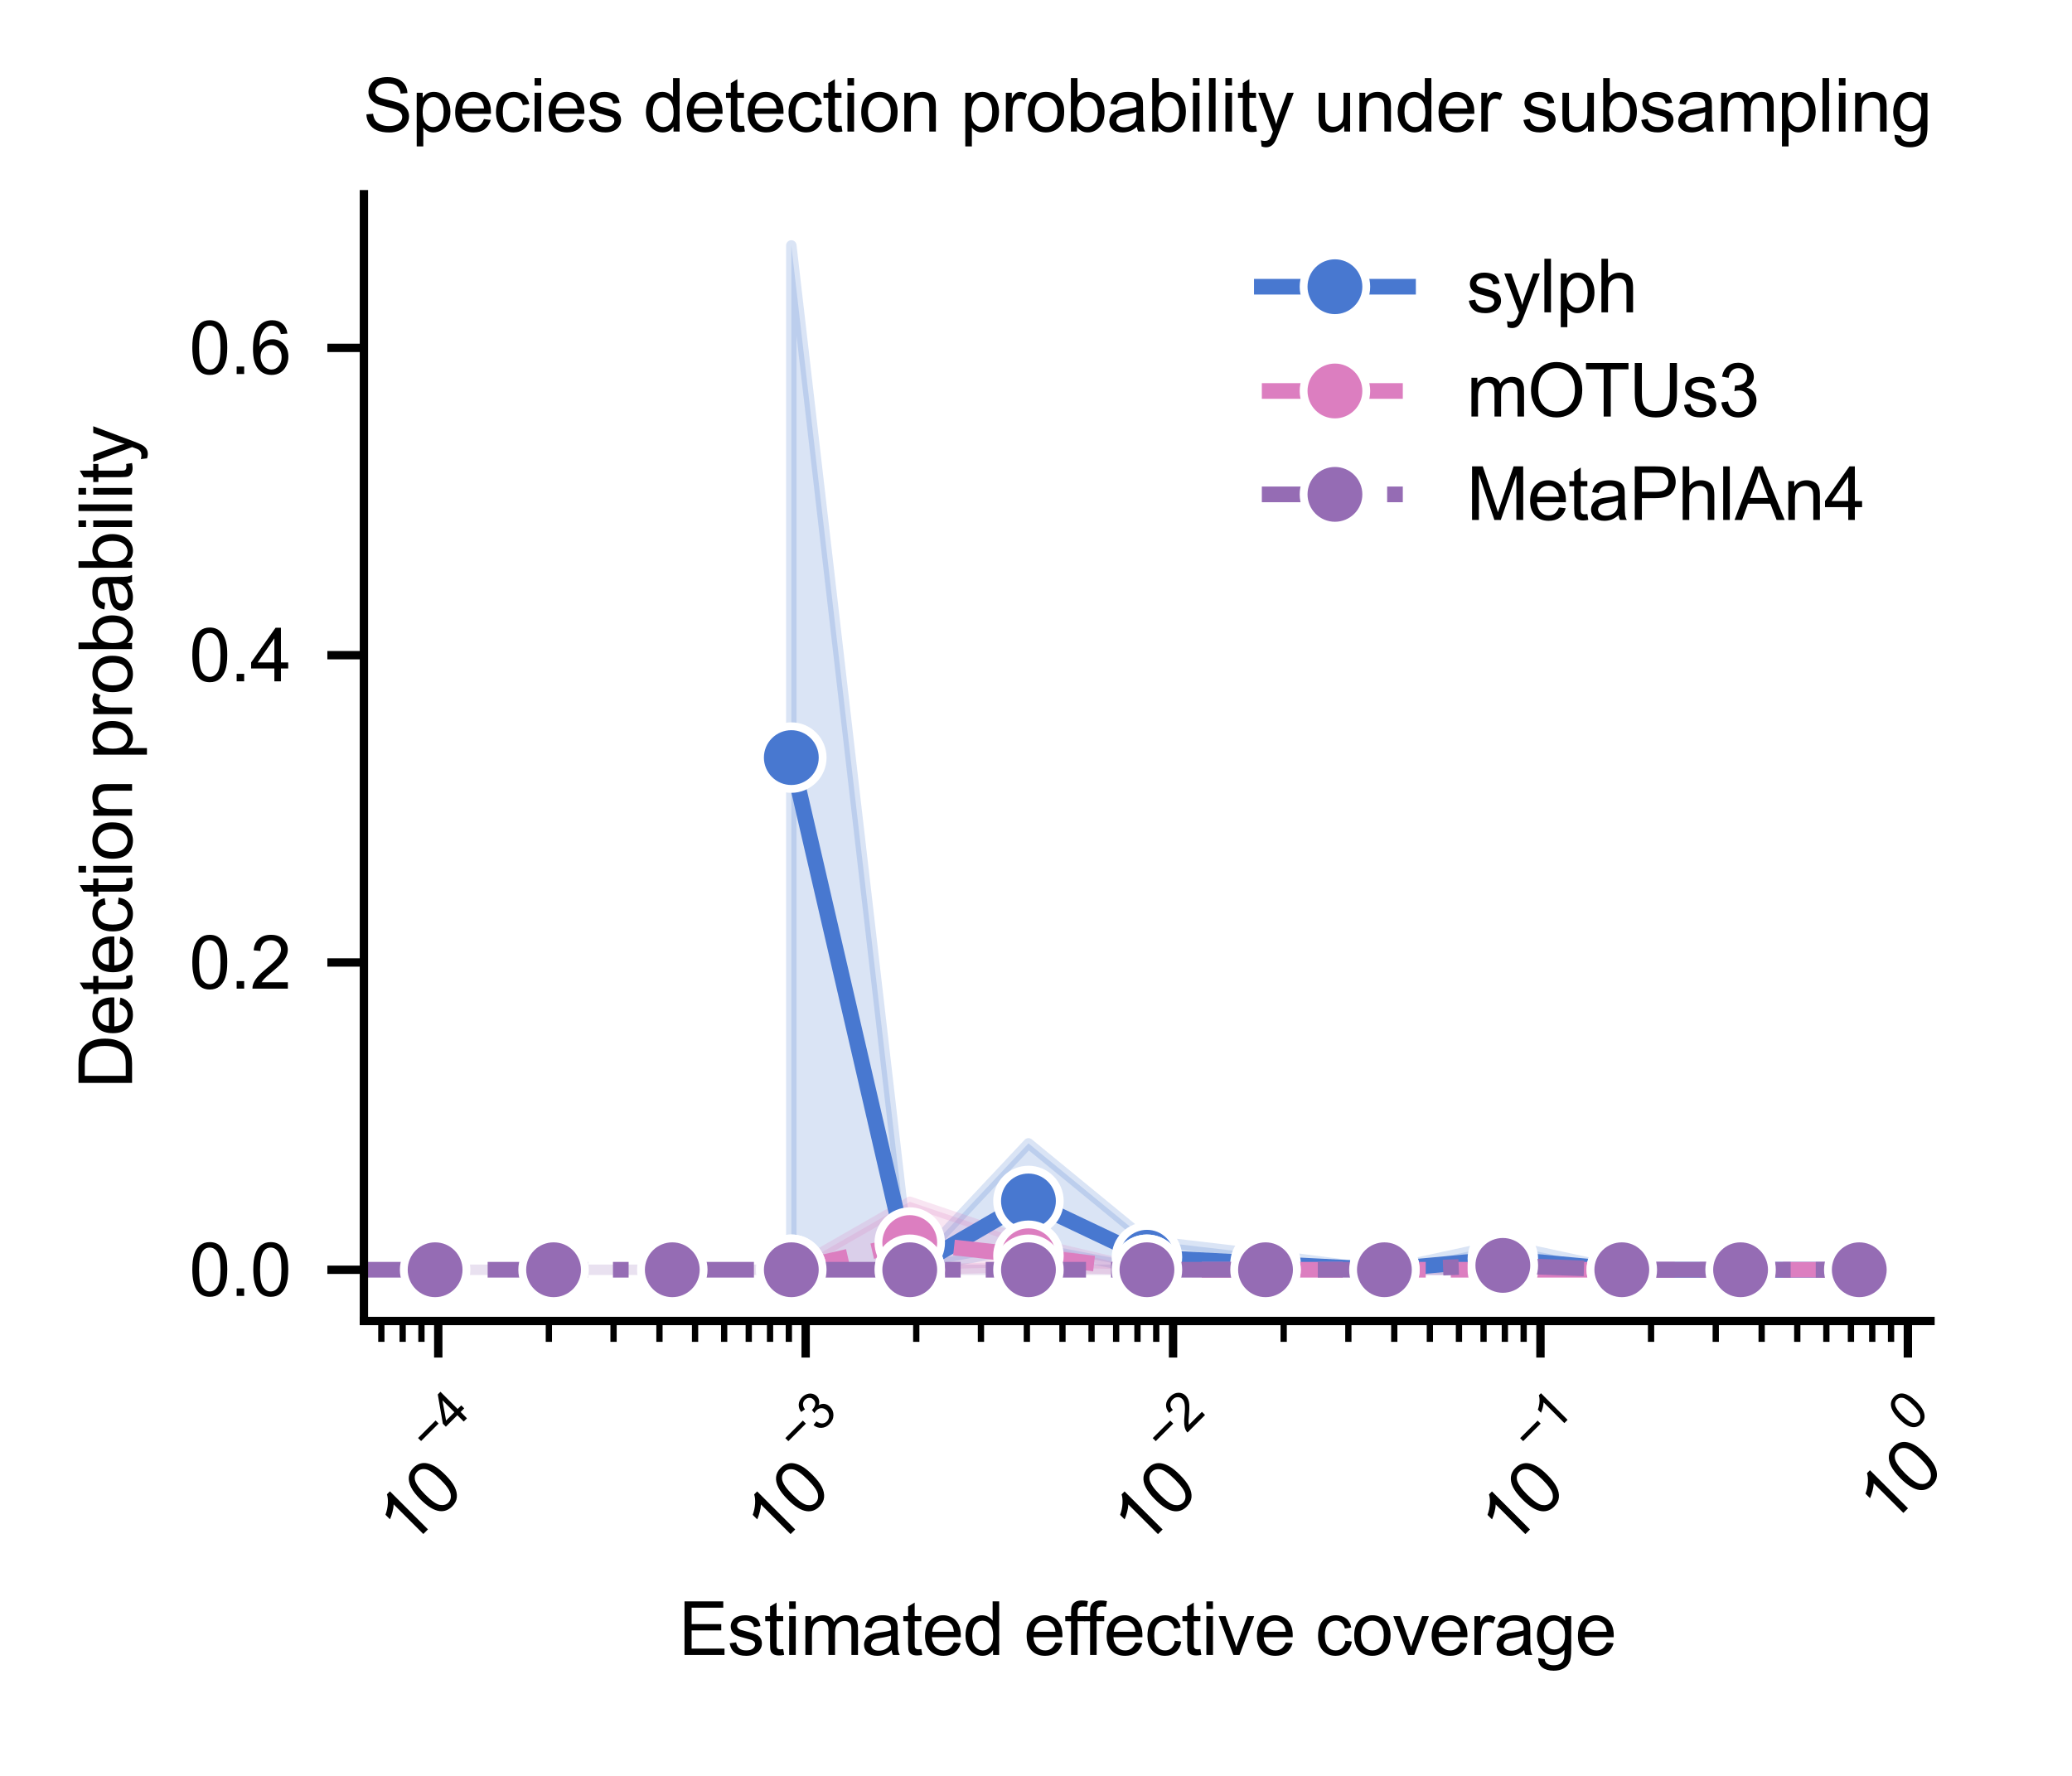 <?xml version="1.0" encoding="utf-8" standalone="no"?>
<!DOCTYPE svg PUBLIC "-//W3C//DTD SVG 1.1//EN"
  "http://www.w3.org/Graphics/SVG/1.1/DTD/svg11.dtd">
<svg xmlns:xlink="http://www.w3.org/1999/xlink" width="198.425pt" height="170.079pt" viewBox="0 0 198.425 170.079" xmlns="http://www.w3.org/2000/svg" version="1.1">
 <defs>
  <style type="text/css">*{stroke-linejoin: round; stroke-linecap: butt}</style>
 </defs>
 <g id="figure_1">
  <g id="patch_1">
   <path d="M 0 170.079 
L 198.425 170.079 
L 198.425 0 
L 0 0 
z
" style="fill: #ffffff"/>
  </g>
  <g id="axes_1">
   <g id="patch_2">
    <path d="M 34.85 126.511 
L 184.873 126.511 
L 184.873 18.6 
L 34.85 18.6 
z
" style="fill: #ffffff"/>
   </g>
   <g id="PolyCollection_1">
    <defs>
     <path id="mf6843d553c" d="M 75.78 -146.574 
L 75.78 -48.473 
L 87.122 -48.473 
L 98.489 -50.669 
L 109.837 -48.473 
L 121.192 -48.473 
L 132.576 -48.473 
L 143.92 -48.473 
L 155.312 -48.473 
L 166.686 -48.473 
L 178.053 -48.473 
L 178.053 -48.473 
L 178.053 -48.473 
L 166.686 -48.473 
L 155.312 -48.473 
L 143.92 -50.931 
L 132.576 -48.473 
L 121.192 -49.935 
L 109.837 -51.272 
L 98.489 -60.58 
L 87.122 -48.473 
L 75.78 -146.574 
z
" style="stroke: #4878d0; stroke-opacity: 0.2"/>
    </defs>
    <g clip-path="url(#pc15a4f00ab)">
     <use xlink:href="#mf6843d553c" x="0" y="170.079" style="fill: #4878d0; fill-opacity: 0.2; stroke: #4878d0; stroke-opacity: 0.2"/>
    </g>
   </g>
   <g id="PolyCollection_2">
    <defs>
     <path id="m73d263398e" d="M 75.78 -48.473 
L 75.78 -48.473 
L 87.122 -48.473 
L 98.489 -48.741 
L 109.837 -48.473 
L 121.192 -48.473 
L 132.576 -48.473 
L 143.92 -48.473 
L 155.312 -48.473 
L 166.686 -48.473 
L 178.053 -48.473 
L 178.053 -48.473 
L 178.053 -48.473 
L 166.686 -48.473 
L 155.312 -48.473 
L 143.92 -48.473 
L 132.576 -48.473 
L 121.192 -48.473 
L 109.837 -48.473 
L 98.489 -51.153 
L 87.122 -54.984 
L 75.78 -48.473 
z
" style="stroke: #dc7ec0; stroke-opacity: 0.2"/>
    </defs>
    <g clip-path="url(#pc15a4f00ab)">
     <use xlink:href="#m73d263398e" x="0" y="170.079" style="fill: #dc7ec0; fill-opacity: 0.2; stroke: #dc7ec0; stroke-opacity: 0.2"/>
    </g>
   </g>
   <g id="PolyCollection_3">
    <path d="M -35001.286 121.606 
L -35001.286 121.606 
L 41.669 121.606 
L 53.013 121.606 
L 64.382 121.606 
L 75.78 121.606 
L 87.122 121.606 
L 98.489 121.606 
L 109.837 121.606 
L 121.192 121.606 
L 132.576 121.606 
L 143.92 121.606 
L 155.312 121.606 
L 166.686 121.606 
L 178.053 121.606 
L 178.053 121.606 
L 178.053 121.606 
L 166.686 121.606 
L 155.312 121.606 
L 143.92 120.352 
L 132.576 121.606 
L 121.192 121.606 
L 109.837 121.606 
L 98.489 121.606 
L 87.122 121.606 
L 75.78 121.606 
L 64.382 121.606 
L 53.013 121.606 
L 41.669 121.606 
L -35001.286 121.606 
z
" clip-path="url(#pc15a4f00ab)" style="fill: #956cb4; fill-opacity: 0.2; stroke: #956cb4; stroke-opacity: 0.2"/>
   </g>
   <g id="matplotlib.axis_1">
    <g id="xtick_1">
     <g id="line2d_1">
      <defs>
       <path id="mb048f44996" d="M 0 0 
L 0 3.5 
" style="stroke: #000000; stroke-width: 0.8"/>
      </defs>
      <g>
       <use xlink:href="#mb048f44996" x="41.97" y="126.511" style="stroke: #000000; stroke-width: 0.8"/>
      </g>
     </g>
     <g id="text_1">
      <!-- $\mathdefault{10^{-4}}$ -->
      <g transform="translate(39.105 148.367) rotate(-45) scale(0.07 -0.07)">
       <defs>
        <path id="ArialMT-31" d="M 2384 0 
L 1822 0 
L 1822 3584 
Q 1619 3391 1289 3197 
Q 959 3003 697 2906 
L 697 3450 
Q 1169 3672 1522 3987 
Q 1875 4303 2022 4600 
L 2384 4600 
L 2384 0 
z
" transform="scale(0.016)"/>
        <path id="ArialMT-30" d="M 266 2259 
Q 266 3072 433 3567 
Q 600 4063 929 4331 
Q 1259 4600 1759 4600 
Q 2128 4600 2406 4451 
Q 2684 4303 2865 4023 
Q 3047 3744 3150 3342 
Q 3253 2941 3253 2259 
Q 3253 1453 3087 958 
Q 2922 463 2592 192 
Q 2263 -78 1759 -78 
Q 1097 -78 719 397 
Q 266 969 266 2259 
z
M 844 2259 
Q 844 1131 1108 757 
Q 1372 384 1759 384 
Q 2147 384 2411 759 
Q 2675 1134 2675 2259 
Q 2675 3391 2411 3762 
Q 2147 4134 1753 4134 
Q 1366 4134 1134 3806 
Q 844 3388 844 2259 
z
" transform="scale(0.016)"/>
        <path id="ArialMT-2212" d="M 3381 1997 
L 356 1997 
L 356 2522 
L 3381 2522 
L 3381 1997 
z
" transform="scale(0.016)"/>
        <path id="ArialMT-34" d="M 2069 0 
L 2069 1097 
L 81 1097 
L 81 1613 
L 2172 4581 
L 2631 4581 
L 2631 1613 
L 3250 1613 
L 3250 1097 
L 2631 1097 
L 2631 0 
L 2069 0 
z
M 2069 1613 
L 2069 3678 
L 634 1613 
L 2069 1613 
z
" transform="scale(0.016)"/>
       </defs>
       <use xlink:href="#ArialMT-31" transform="translate(0 0.202)"/>
       <use xlink:href="#ArialMT-30" transform="translate(55.615 0.202)"/>
       <use xlink:href="#ArialMT-2212" transform="translate(112.973 69.895) scale(0.7)"/>
       <use xlink:href="#ArialMT-34" transform="translate(153.852 69.895) scale(0.7)"/>
      </g>
     </g>
    </g>
    <g id="xtick_2">
     <g id="line2d_2">
      <g>
       <use xlink:href="#mb048f44996" x="77.154" y="126.511" style="stroke: #000000; stroke-width: 0.8"/>
      </g>
     </g>
     <g id="text_2">
      <!-- $\mathdefault{10^{-3}}$ -->
      <g transform="translate(74.314 148.416) rotate(-45) scale(0.07 -0.07)">
       <defs>
        <path id="ArialMT-33" d="M 269 1209 
L 831 1284 
Q 928 806 1161 595 
Q 1394 384 1728 384 
Q 2125 384 2398 659 
Q 2672 934 2672 1341 
Q 2672 1728 2419 1979 
Q 2166 2231 1775 2231 
Q 1616 2231 1378 2169 
L 1441 2663 
Q 1497 2656 1531 2656 
Q 1891 2656 2178 2843 
Q 2466 3031 2466 3422 
Q 2466 3731 2256 3934 
Q 2047 4138 1716 4138 
Q 1388 4138 1169 3931 
Q 950 3725 888 3313 
L 325 3413 
Q 428 3978 793 4289 
Q 1159 4600 1703 4600 
Q 2078 4600 2393 4439 
Q 2709 4278 2876 4000 
Q 3044 3722 3044 3409 
Q 3044 3113 2884 2869 
Q 2725 2625 2413 2481 
Q 2819 2388 3044 2092 
Q 3269 1797 3269 1353 
Q 3269 753 2831 336 
Q 2394 -81 1725 -81 
Q 1122 -81 723 278 
Q 325 638 269 1209 
z
" transform="scale(0.016)"/>
       </defs>
       <use xlink:href="#ArialMT-31" transform="translate(0 0.994)"/>
       <use xlink:href="#ArialMT-30" transform="translate(55.615 0.994)"/>
       <use xlink:href="#ArialMT-2212" transform="translate(112.973 70.688) scale(0.7)"/>
       <use xlink:href="#ArialMT-33" transform="translate(153.852 70.688) scale(0.7)"/>
      </g>
     </g>
    </g>
    <g id="xtick_3">
     <g id="line2d_3">
      <g>
       <use xlink:href="#mb048f44996" x="112.338" y="126.511" style="stroke: #000000; stroke-width: 0.8"/>
      </g>
     </g>
     <g id="text_3">
      <!-- $\mathdefault{10^{-2}}$ -->
      <g transform="translate(109.498 148.416) rotate(-45) scale(0.07 -0.07)">
       <defs>
        <path id="ArialMT-32" d="M 3222 541 
L 3222 0 
L 194 0 
Q 188 203 259 391 
Q 375 700 629 1000 
Q 884 1300 1366 1694 
Q 2113 2306 2375 2664 
Q 2638 3022 2638 3341 
Q 2638 3675 2398 3904 
Q 2159 4134 1775 4134 
Q 1369 4134 1125 3890 
Q 881 3647 878 3216 
L 300 3275 
Q 359 3922 746 4261 
Q 1134 4600 1788 4600 
Q 2447 4600 2831 4234 
Q 3216 3869 3216 3328 
Q 3216 3053 3103 2787 
Q 2991 2522 2730 2228 
Q 2469 1934 1863 1422 
Q 1356 997 1212 845 
Q 1069 694 975 541 
L 3222 541 
z
" transform="scale(0.016)"/>
       </defs>
       <use xlink:href="#ArialMT-31" transform="translate(0 0.994)"/>
       <use xlink:href="#ArialMT-30" transform="translate(55.615 0.994)"/>
       <use xlink:href="#ArialMT-2212" transform="translate(112.973 70.688) scale(0.7)"/>
       <use xlink:href="#ArialMT-32" transform="translate(153.852 70.688) scale(0.7)"/>
      </g>
     </g>
    </g>
    <g id="xtick_4">
     <g id="line2d_4">
      <g>
       <use xlink:href="#mb048f44996" x="147.522" y="126.511" style="stroke: #000000; stroke-width: 0.8"/>
      </g>
     </g>
     <g id="text_4">
      <!-- $\mathdefault{10^{-1}}$ -->
      <g transform="translate(144.682 148.416) rotate(-45) scale(0.07 -0.07)">
       <use xlink:href="#ArialMT-31" transform="translate(0 0.994)"/>
       <use xlink:href="#ArialMT-30" transform="translate(55.615 0.994)"/>
       <use xlink:href="#ArialMT-2212" transform="translate(112.973 70.688) scale(0.7)"/>
       <use xlink:href="#ArialMT-31" transform="translate(153.852 70.688) scale(0.7)"/>
      </g>
     </g>
    </g>
    <g id="xtick_5">
     <g id="line2d_5">
      <g>
       <use xlink:href="#mb048f44996" x="182.706" y="126.511" style="stroke: #000000; stroke-width: 0.8"/>
      </g>
     </g>
     <g id="text_5">
      <!-- $\mathdefault{10^{0}}$ -->
      <g transform="translate(180.881 146.387) rotate(-45) scale(0.07 -0.07)">
       <use xlink:href="#ArialMT-31" transform="translate(0 0.994)"/>
       <use xlink:href="#ArialMT-30" transform="translate(55.615 0.994)"/>
       <use xlink:href="#ArialMT-30" transform="translate(112.973 70.688) scale(0.7)"/>
      </g>
     </g>
    </g>
    <g id="xtick_6">
     <g id="line2d_6">
      <defs>
       <path id="m9887ab4f0d" d="M 0 0 
L 0 2 
" style="stroke: #000000; stroke-width: 0.6"/>
      </defs>
      <g>
       <use xlink:href="#m9887ab4f0d" x="36.52" y="126.511" style="stroke: #000000; stroke-width: 0.6"/>
      </g>
     </g>
    </g>
    <g id="xtick_7">
     <g id="line2d_7">
      <g>
       <use xlink:href="#m9887ab4f0d" x="38.56" y="126.511" style="stroke: #000000; stroke-width: 0.6"/>
      </g>
     </g>
    </g>
    <g id="xtick_8">
     <g id="line2d_8">
      <g>
       <use xlink:href="#m9887ab4f0d" x="40.36" y="126.511" style="stroke: #000000; stroke-width: 0.6"/>
      </g>
     </g>
    </g>
    <g id="xtick_9">
     <g id="line2d_9">
      <g>
       <use xlink:href="#m9887ab4f0d" x="52.562" y="126.511" style="stroke: #000000; stroke-width: 0.6"/>
      </g>
     </g>
    </g>
    <g id="xtick_10">
     <g id="line2d_10">
      <g>
       <use xlink:href="#m9887ab4f0d" x="58.757" y="126.511" style="stroke: #000000; stroke-width: 0.6"/>
      </g>
     </g>
    </g>
    <g id="xtick_11">
     <g id="line2d_11">
      <g>
       <use xlink:href="#m9887ab4f0d" x="63.153" y="126.511" style="stroke: #000000; stroke-width: 0.6"/>
      </g>
     </g>
    </g>
    <g id="xtick_12">
     <g id="line2d_12">
      <g>
       <use xlink:href="#m9887ab4f0d" x="66.563" y="126.511" style="stroke: #000000; stroke-width: 0.6"/>
      </g>
     </g>
    </g>
    <g id="xtick_13">
     <g id="line2d_13">
      <g>
       <use xlink:href="#m9887ab4f0d" x="69.349" y="126.511" style="stroke: #000000; stroke-width: 0.6"/>
      </g>
     </g>
    </g>
    <g id="xtick_14">
     <g id="line2d_14">
      <g>
       <use xlink:href="#m9887ab4f0d" x="71.704" y="126.511" style="stroke: #000000; stroke-width: 0.6"/>
      </g>
     </g>
    </g>
    <g id="xtick_15">
     <g id="line2d_15">
      <g>
       <use xlink:href="#m9887ab4f0d" x="73.744" y="126.511" style="stroke: #000000; stroke-width: 0.6"/>
      </g>
     </g>
    </g>
    <g id="xtick_16">
     <g id="line2d_16">
      <g>
       <use xlink:href="#m9887ab4f0d" x="75.544" y="126.511" style="stroke: #000000; stroke-width: 0.6"/>
      </g>
     </g>
    </g>
    <g id="xtick_17">
     <g id="line2d_17">
      <g>
       <use xlink:href="#m9887ab4f0d" x="87.746" y="126.511" style="stroke: #000000; stroke-width: 0.6"/>
      </g>
     </g>
    </g>
    <g id="xtick_18">
     <g id="line2d_18">
      <g>
       <use xlink:href="#m9887ab4f0d" x="93.941" y="126.511" style="stroke: #000000; stroke-width: 0.6"/>
      </g>
     </g>
    </g>
    <g id="xtick_19">
     <g id="line2d_19">
      <g>
       <use xlink:href="#m9887ab4f0d" x="98.337" y="126.511" style="stroke: #000000; stroke-width: 0.6"/>
      </g>
     </g>
    </g>
    <g id="xtick_20">
     <g id="line2d_20">
      <g>
       <use xlink:href="#m9887ab4f0d" x="101.747" y="126.511" style="stroke: #000000; stroke-width: 0.6"/>
      </g>
     </g>
    </g>
    <g id="xtick_21">
     <g id="line2d_21">
      <g>
       <use xlink:href="#m9887ab4f0d" x="104.533" y="126.511" style="stroke: #000000; stroke-width: 0.6"/>
      </g>
     </g>
    </g>
    <g id="xtick_22">
     <g id="line2d_22">
      <g>
       <use xlink:href="#m9887ab4f0d" x="106.888" y="126.511" style="stroke: #000000; stroke-width: 0.6"/>
      </g>
     </g>
    </g>
    <g id="xtick_23">
     <g id="line2d_23">
      <g>
       <use xlink:href="#m9887ab4f0d" x="108.928" y="126.511" style="stroke: #000000; stroke-width: 0.6"/>
      </g>
     </g>
    </g>
    <g id="xtick_24">
     <g id="line2d_24">
      <g>
       <use xlink:href="#m9887ab4f0d" x="110.728" y="126.511" style="stroke: #000000; stroke-width: 0.6"/>
      </g>
     </g>
    </g>
    <g id="xtick_25">
     <g id="line2d_25">
      <g>
       <use xlink:href="#m9887ab4f0d" x="122.93" y="126.511" style="stroke: #000000; stroke-width: 0.6"/>
      </g>
     </g>
    </g>
    <g id="xtick_26">
     <g id="line2d_26">
      <g>
       <use xlink:href="#m9887ab4f0d" x="129.125" y="126.511" style="stroke: #000000; stroke-width: 0.6"/>
      </g>
     </g>
    </g>
    <g id="xtick_27">
     <g id="line2d_27">
      <g>
       <use xlink:href="#m9887ab4f0d" x="133.521" y="126.511" style="stroke: #000000; stroke-width: 0.6"/>
      </g>
     </g>
    </g>
    <g id="xtick_28">
     <g id="line2d_28">
      <g>
       <use xlink:href="#m9887ab4f0d" x="136.931" y="126.511" style="stroke: #000000; stroke-width: 0.6"/>
      </g>
     </g>
    </g>
    <g id="xtick_29">
     <g id="line2d_29">
      <g>
       <use xlink:href="#m9887ab4f0d" x="139.717" y="126.511" style="stroke: #000000; stroke-width: 0.6"/>
      </g>
     </g>
    </g>
    <g id="xtick_30">
     <g id="line2d_30">
      <g>
       <use xlink:href="#m9887ab4f0d" x="142.072" y="126.511" style="stroke: #000000; stroke-width: 0.6"/>
      </g>
     </g>
    </g>
    <g id="xtick_31">
     <g id="line2d_31">
      <g>
       <use xlink:href="#m9887ab4f0d" x="144.112" y="126.511" style="stroke: #000000; stroke-width: 0.6"/>
      </g>
     </g>
    </g>
    <g id="xtick_32">
     <g id="line2d_32">
      <g>
       <use xlink:href="#m9887ab4f0d" x="145.912" y="126.511" style="stroke: #000000; stroke-width: 0.6"/>
      </g>
     </g>
    </g>
    <g id="xtick_33">
     <g id="line2d_33">
      <g>
       <use xlink:href="#m9887ab4f0d" x="158.114" y="126.511" style="stroke: #000000; stroke-width: 0.6"/>
      </g>
     </g>
    </g>
    <g id="xtick_34">
     <g id="line2d_34">
      <g>
       <use xlink:href="#m9887ab4f0d" x="164.309" y="126.511" style="stroke: #000000; stroke-width: 0.6"/>
      </g>
     </g>
    </g>
    <g id="xtick_35">
     <g id="line2d_35">
      <g>
       <use xlink:href="#m9887ab4f0d" x="168.705" y="126.511" style="stroke: #000000; stroke-width: 0.6"/>
      </g>
     </g>
    </g>
    <g id="xtick_36">
     <g id="line2d_36">
      <g>
       <use xlink:href="#m9887ab4f0d" x="172.115" y="126.511" style="stroke: #000000; stroke-width: 0.6"/>
      </g>
     </g>
    </g>
    <g id="xtick_37">
     <g id="line2d_37">
      <g>
       <use xlink:href="#m9887ab4f0d" x="174.901" y="126.511" style="stroke: #000000; stroke-width: 0.6"/>
      </g>
     </g>
    </g>
    <g id="xtick_38">
     <g id="line2d_38">
      <g>
       <use xlink:href="#m9887ab4f0d" x="177.256" y="126.511" style="stroke: #000000; stroke-width: 0.6"/>
      </g>
     </g>
    </g>
    <g id="xtick_39">
     <g id="line2d_39">
      <g>
       <use xlink:href="#m9887ab4f0d" x="179.296" y="126.511" style="stroke: #000000; stroke-width: 0.6"/>
      </g>
     </g>
    </g>
    <g id="xtick_40">
     <g id="line2d_40">
      <g>
       <use xlink:href="#m9887ab4f0d" x="181.096" y="126.511" style="stroke: #000000; stroke-width: 0.6"/>
      </g>
     </g>
    </g>
    <g id="text_6">
     <!-- Estimated effective coverage -->
     <g transform="translate(64.986 158.496) scale(0.07 -0.07)">
      <defs>
       <path id="ArialMT-45" d="M 506 0 
L 506 4581 
L 3819 4581 
L 3819 4041 
L 1113 4041 
L 1113 2638 
L 3647 2638 
L 3647 2100 
L 1113 2100 
L 1113 541 
L 3925 541 
L 3925 0 
L 506 0 
z
" transform="scale(0.016)"/>
       <path id="ArialMT-73" d="M 197 991 
L 753 1078 
Q 800 744 1014 566 
Q 1228 388 1613 388 
Q 2000 388 2187 545 
Q 2375 703 2375 916 
Q 2375 1106 2209 1216 
Q 2094 1291 1634 1406 
Q 1016 1563 777 1677 
Q 538 1791 414 1992 
Q 291 2194 291 2438 
Q 291 2659 392 2848 
Q 494 3038 669 3163 
Q 800 3259 1026 3326 
Q 1253 3394 1513 3394 
Q 1903 3394 2198 3281 
Q 2494 3169 2634 2976 
Q 2775 2784 2828 2463 
L 2278 2388 
Q 2241 2644 2061 2787 
Q 1881 2931 1553 2931 
Q 1166 2931 1000 2803 
Q 834 2675 834 2503 
Q 834 2394 903 2306 
Q 972 2216 1119 2156 
Q 1203 2125 1616 2013 
Q 2213 1853 2448 1751 
Q 2684 1650 2818 1456 
Q 2953 1263 2953 975 
Q 2953 694 2789 445 
Q 2625 197 2315 61 
Q 2006 -75 1616 -75 
Q 969 -75 630 194 
Q 291 463 197 991 
z
" transform="scale(0.016)"/>
       <path id="ArialMT-74" d="M 1650 503 
L 1731 6 
Q 1494 -44 1306 -44 
Q 1000 -44 831 53 
Q 663 150 594 308 
Q 525 466 525 972 
L 525 2881 
L 113 2881 
L 113 3319 
L 525 3319 
L 525 4141 
L 1084 4478 
L 1084 3319 
L 1650 3319 
L 1650 2881 
L 1084 2881 
L 1084 941 
Q 1084 700 1114 631 
Q 1144 563 1211 522 
Q 1278 481 1403 481 
Q 1497 481 1650 503 
z
" transform="scale(0.016)"/>
       <path id="ArialMT-69" d="M 425 3934 
L 425 4581 
L 988 4581 
L 988 3934 
L 425 3934 
z
M 425 0 
L 425 3319 
L 988 3319 
L 988 0 
L 425 0 
z
" transform="scale(0.016)"/>
       <path id="ArialMT-6d" d="M 422 0 
L 422 3319 
L 925 3319 
L 925 2853 
Q 1081 3097 1340 3245 
Q 1600 3394 1931 3394 
Q 2300 3394 2536 3241 
Q 2772 3088 2869 2813 
Q 3263 3394 3894 3394 
Q 4388 3394 4653 3120 
Q 4919 2847 4919 2278 
L 4919 0 
L 4359 0 
L 4359 2091 
Q 4359 2428 4304 2576 
Q 4250 2725 4106 2815 
Q 3963 2906 3769 2906 
Q 3419 2906 3187 2673 
Q 2956 2441 2956 1928 
L 2956 0 
L 2394 0 
L 2394 2156 
Q 2394 2531 2256 2718 
Q 2119 2906 1806 2906 
Q 1569 2906 1367 2781 
Q 1166 2656 1075 2415 
Q 984 2175 984 1722 
L 984 0 
L 422 0 
z
" transform="scale(0.016)"/>
       <path id="ArialMT-61" d="M 2588 409 
Q 2275 144 1986 34 
Q 1697 -75 1366 -75 
Q 819 -75 525 192 
Q 231 459 231 875 
Q 231 1119 342 1320 
Q 453 1522 633 1644 
Q 813 1766 1038 1828 
Q 1203 1872 1538 1913 
Q 2219 1994 2541 2106 
Q 2544 2222 2544 2253 
Q 2544 2597 2384 2738 
Q 2169 2928 1744 2928 
Q 1347 2928 1158 2789 
Q 969 2650 878 2297 
L 328 2372 
Q 403 2725 575 2942 
Q 747 3159 1072 3276 
Q 1397 3394 1825 3394 
Q 2250 3394 2515 3294 
Q 2781 3194 2906 3042 
Q 3031 2891 3081 2659 
Q 3109 2516 3109 2141 
L 3109 1391 
Q 3109 606 3145 398 
Q 3181 191 3288 0 
L 2700 0 
Q 2613 175 2588 409 
z
M 2541 1666 
Q 2234 1541 1622 1453 
Q 1275 1403 1131 1340 
Q 988 1278 909 1158 
Q 831 1038 831 891 
Q 831 666 1001 516 
Q 1172 366 1500 366 
Q 1825 366 2078 508 
Q 2331 650 2450 897 
Q 2541 1088 2541 1459 
L 2541 1666 
z
" transform="scale(0.016)"/>
       <path id="ArialMT-65" d="M 2694 1069 
L 3275 997 
Q 3138 488 2766 206 
Q 2394 -75 1816 -75 
Q 1088 -75 661 373 
Q 234 822 234 1631 
Q 234 2469 665 2931 
Q 1097 3394 1784 3394 
Q 2450 3394 2872 2941 
Q 3294 2488 3294 1666 
Q 3294 1616 3291 1516 
L 816 1516 
Q 847 969 1125 678 
Q 1403 388 1819 388 
Q 2128 388 2347 550 
Q 2566 713 2694 1069 
z
M 847 1978 
L 2700 1978 
Q 2663 2397 2488 2606 
Q 2219 2931 1791 2931 
Q 1403 2931 1139 2672 
Q 875 2413 847 1978 
z
" transform="scale(0.016)"/>
       <path id="ArialMT-64" d="M 2575 0 
L 2575 419 
Q 2259 -75 1647 -75 
Q 1250 -75 917 144 
Q 584 363 401 755 
Q 219 1147 219 1656 
Q 219 2153 384 2558 
Q 550 2963 881 3178 
Q 1213 3394 1622 3394 
Q 1922 3394 2156 3267 
Q 2391 3141 2538 2938 
L 2538 4581 
L 3097 4581 
L 3097 0 
L 2575 0 
z
M 797 1656 
Q 797 1019 1065 703 
Q 1334 388 1700 388 
Q 2069 388 2326 689 
Q 2584 991 2584 1609 
Q 2584 2291 2321 2609 
Q 2059 2928 1675 2928 
Q 1300 2928 1048 2622 
Q 797 2316 797 1656 
z
" transform="scale(0.016)"/>
       <path id="ArialMT-20" transform="scale(0.016)"/>
       <path id="ArialMT-66" d="M 556 0 
L 556 2881 
L 59 2881 
L 59 3319 
L 556 3319 
L 556 3672 
Q 556 4006 616 4169 
Q 697 4388 901 4523 
Q 1106 4659 1475 4659 
Q 1713 4659 2000 4603 
L 1916 4113 
Q 1741 4144 1584 4144 
Q 1328 4144 1222 4034 
Q 1116 3925 1116 3625 
L 1116 3319 
L 1763 3319 
L 1763 2881 
L 1116 2881 
L 1116 0 
L 556 0 
z
" transform="scale(0.016)"/>
       <path id="ArialMT-63" d="M 2588 1216 
L 3141 1144 
Q 3050 572 2676 248 
Q 2303 -75 1759 -75 
Q 1078 -75 664 370 
Q 250 816 250 1647 
Q 250 2184 428 2587 
Q 606 2991 970 3192 
Q 1334 3394 1763 3394 
Q 2303 3394 2647 3120 
Q 2991 2847 3088 2344 
L 2541 2259 
Q 2463 2594 2264 2762 
Q 2066 2931 1784 2931 
Q 1359 2931 1093 2626 
Q 828 2322 828 1663 
Q 828 994 1084 691 
Q 1341 388 1753 388 
Q 2084 388 2306 591 
Q 2528 794 2588 1216 
z
" transform="scale(0.016)"/>
       <path id="ArialMT-76" d="M 1344 0 
L 81 3319 
L 675 3319 
L 1388 1331 
Q 1503 1009 1600 663 
Q 1675 925 1809 1294 
L 2547 3319 
L 3125 3319 
L 1869 0 
L 1344 0 
z
" transform="scale(0.016)"/>
       <path id="ArialMT-6f" d="M 213 1659 
Q 213 2581 725 3025 
Q 1153 3394 1769 3394 
Q 2453 3394 2887 2945 
Q 3322 2497 3322 1706 
Q 3322 1066 3130 698 
Q 2938 331 2570 128 
Q 2203 -75 1769 -75 
Q 1072 -75 642 372 
Q 213 819 213 1659 
z
M 791 1659 
Q 791 1022 1069 705 
Q 1347 388 1769 388 
Q 2188 388 2466 706 
Q 2744 1025 2744 1678 
Q 2744 2294 2464 2611 
Q 2184 2928 1769 2928 
Q 1347 2928 1069 2612 
Q 791 2297 791 1659 
z
" transform="scale(0.016)"/>
       <path id="ArialMT-72" d="M 416 0 
L 416 3319 
L 922 3319 
L 922 2816 
Q 1116 3169 1280 3281 
Q 1444 3394 1641 3394 
Q 1925 3394 2219 3213 
L 2025 2691 
Q 1819 2813 1613 2813 
Q 1428 2813 1281 2702 
Q 1134 2591 1072 2394 
Q 978 2094 978 1738 
L 978 0 
L 416 0 
z
" transform="scale(0.016)"/>
       <path id="ArialMT-67" d="M 319 -275 
L 866 -356 
Q 900 -609 1056 -725 
Q 1266 -881 1628 -881 
Q 2019 -881 2231 -725 
Q 2444 -569 2519 -288 
Q 2563 -116 2559 434 
Q 2191 0 1641 0 
Q 956 0 581 494 
Q 206 988 206 1678 
Q 206 2153 378 2554 
Q 550 2956 876 3175 
Q 1203 3394 1644 3394 
Q 2231 3394 2613 2919 
L 2613 3319 
L 3131 3319 
L 3131 450 
Q 3131 -325 2973 -648 
Q 2816 -972 2473 -1159 
Q 2131 -1347 1631 -1347 
Q 1038 -1347 672 -1080 
Q 306 -813 319 -275 
z
M 784 1719 
Q 784 1066 1043 766 
Q 1303 466 1694 466 
Q 2081 466 2343 764 
Q 2606 1063 2606 1700 
Q 2606 2309 2336 2618 
Q 2066 2928 1684 2928 
Q 1309 2928 1046 2623 
Q 784 2319 784 1719 
z
" transform="scale(0.016)"/>
      </defs>
      <use xlink:href="#ArialMT-45"/>
      <use xlink:href="#ArialMT-73" x="66.699"/>
      <use xlink:href="#ArialMT-74" x="116.699"/>
      <use xlink:href="#ArialMT-69" x="144.482"/>
      <use xlink:href="#ArialMT-6d" x="166.699"/>
      <use xlink:href="#ArialMT-61" x="250"/>
      <use xlink:href="#ArialMT-74" x="305.615"/>
      <use xlink:href="#ArialMT-65" x="333.398"/>
      <use xlink:href="#ArialMT-64" x="389.014"/>
      <use xlink:href="#ArialMT-20" x="444.629"/>
      <use xlink:href="#ArialMT-65" x="472.412"/>
      <use xlink:href="#ArialMT-66" x="528.027"/>
      <use xlink:href="#ArialMT-66" x="554.061"/>
      <use xlink:href="#ArialMT-65" x="581.844"/>
      <use xlink:href="#ArialMT-63" x="637.459"/>
      <use xlink:href="#ArialMT-74" x="687.459"/>
      <use xlink:href="#ArialMT-69" x="715.242"/>
      <use xlink:href="#ArialMT-76" x="737.459"/>
      <use xlink:href="#ArialMT-65" x="787.459"/>
      <use xlink:href="#ArialMT-20" x="843.074"/>
      <use xlink:href="#ArialMT-63" x="870.857"/>
      <use xlink:href="#ArialMT-6f" x="920.857"/>
      <use xlink:href="#ArialMT-76" x="976.473"/>
      <use xlink:href="#ArialMT-65" x="1026.473"/>
      <use xlink:href="#ArialMT-72" x="1082.088"/>
      <use xlink:href="#ArialMT-61" x="1115.389"/>
      <use xlink:href="#ArialMT-67" x="1171.004"/>
      <use xlink:href="#ArialMT-65" x="1226.619"/>
     </g>
    </g>
   </g>
   <g id="matplotlib.axis_2">
    <g id="ytick_1">
     <g id="line2d_41">
      <defs>
       <path id="m60d2274705" d="M 0 0 
L -3.5 0 
" style="stroke: #000000; stroke-width: 0.8"/>
      </defs>
      <g>
       <use xlink:href="#m60d2274705" x="34.85" y="121.606" style="stroke: #000000; stroke-width: 0.8"/>
      </g>
     </g>
     <g id="text_7">
      <!-- 0.0 -->
      <g transform="translate(18.12 124.111) scale(0.07 -0.07)">
       <defs>
        <path id="ArialMT-2e" d="M 581 0 
L 581 641 
L 1222 641 
L 1222 0 
L 581 0 
z
" transform="scale(0.016)"/>
       </defs>
       <use xlink:href="#ArialMT-30"/>
       <use xlink:href="#ArialMT-2e" x="55.615"/>
       <use xlink:href="#ArialMT-30" x="83.398"/>
      </g>
     </g>
    </g>
    <g id="ytick_2">
     <g id="line2d_42">
      <g>
       <use xlink:href="#m60d2274705" x="34.85" y="92.176" style="stroke: #000000; stroke-width: 0.8"/>
      </g>
     </g>
     <g id="text_8">
      <!-- 0.2 -->
      <g transform="translate(18.12 94.681) scale(0.07 -0.07)">
       <use xlink:href="#ArialMT-30"/>
       <use xlink:href="#ArialMT-2e" x="55.615"/>
       <use xlink:href="#ArialMT-32" x="83.398"/>
      </g>
     </g>
    </g>
    <g id="ytick_3">
     <g id="line2d_43">
      <g>
       <use xlink:href="#m60d2274705" x="34.85" y="62.746" style="stroke: #000000; stroke-width: 0.8"/>
      </g>
     </g>
     <g id="text_9">
      <!-- 0.4 -->
      <g transform="translate(18.12 65.251) scale(0.07 -0.07)">
       <use xlink:href="#ArialMT-30"/>
       <use xlink:href="#ArialMT-2e" x="55.615"/>
       <use xlink:href="#ArialMT-34" x="83.398"/>
      </g>
     </g>
    </g>
    <g id="ytick_4">
     <g id="line2d_44">
      <g>
       <use xlink:href="#m60d2274705" x="34.85" y="33.315" style="stroke: #000000; stroke-width: 0.8"/>
      </g>
     </g>
     <g id="text_10">
      <!-- 0.6 -->
      <g transform="translate(18.12 35.82) scale(0.07 -0.07)">
       <defs>
        <path id="ArialMT-36" d="M 3184 3459 
L 2625 3416 
Q 2550 3747 2413 3897 
Q 2184 4138 1850 4138 
Q 1581 4138 1378 3988 
Q 1113 3794 959 3422 
Q 806 3050 800 2363 
Q 1003 2672 1297 2822 
Q 1591 2972 1913 2972 
Q 2475 2972 2870 2558 
Q 3266 2144 3266 1488 
Q 3266 1056 3080 686 
Q 2894 316 2569 119 
Q 2244 -78 1831 -78 
Q 1128 -78 684 439 
Q 241 956 241 2144 
Q 241 3472 731 4075 
Q 1159 4600 1884 4600 
Q 2425 4600 2770 4297 
Q 3116 3994 3184 3459 
z
M 888 1484 
Q 888 1194 1011 928 
Q 1134 663 1356 523 
Q 1578 384 1822 384 
Q 2178 384 2434 671 
Q 2691 959 2691 1453 
Q 2691 1928 2437 2201 
Q 2184 2475 1800 2475 
Q 1419 2475 1153 2201 
Q 888 1928 888 1484 
z
" transform="scale(0.016)"/>
       </defs>
       <use xlink:href="#ArialMT-30"/>
       <use xlink:href="#ArialMT-2e" x="55.615"/>
       <use xlink:href="#ArialMT-36" x="83.398"/>
      </g>
     </g>
    </g>
    <g id="text_11">
     <!-- Detection probability -->
     <g transform="translate(12.647 104.266) rotate(-90) scale(0.07 -0.07)">
      <defs>
       <path id="ArialMT-44" d="M 494 0 
L 494 4581 
L 2072 4581 
Q 2606 4581 2888 4516 
Q 3281 4425 3559 4188 
Q 3922 3881 4101 3404 
Q 4281 2928 4281 2316 
Q 4281 1794 4159 1391 
Q 4038 988 3847 723 
Q 3656 459 3429 307 
Q 3203 156 2883 78 
Q 2563 0 2147 0 
L 494 0 
z
M 1100 541 
L 2078 541 
Q 2531 541 2789 625 
Q 3047 709 3200 863 
Q 3416 1078 3536 1442 
Q 3656 1806 3656 2325 
Q 3656 3044 3420 3430 
Q 3184 3816 2847 3947 
Q 2603 4041 2063 4041 
L 1100 4041 
L 1100 541 
z
" transform="scale(0.016)"/>
       <path id="ArialMT-6e" d="M 422 0 
L 422 3319 
L 928 3319 
L 928 2847 
Q 1294 3394 1984 3394 
Q 2284 3394 2536 3286 
Q 2788 3178 2913 3003 
Q 3038 2828 3088 2588 
Q 3119 2431 3119 2041 
L 3119 0 
L 2556 0 
L 2556 2019 
Q 2556 2363 2490 2533 
Q 2425 2703 2258 2804 
Q 2091 2906 1866 2906 
Q 1506 2906 1245 2678 
Q 984 2450 984 1813 
L 984 0 
L 422 0 
z
" transform="scale(0.016)"/>
       <path id="ArialMT-70" d="M 422 -1272 
L 422 3319 
L 934 3319 
L 934 2888 
Q 1116 3141 1344 3267 
Q 1572 3394 1897 3394 
Q 2322 3394 2647 3175 
Q 2972 2956 3137 2557 
Q 3303 2159 3303 1684 
Q 3303 1175 3120 767 
Q 2938 359 2589 142 
Q 2241 -75 1856 -75 
Q 1575 -75 1351 44 
Q 1128 163 984 344 
L 984 -1272 
L 422 -1272 
z
M 931 1641 
Q 931 1000 1190 694 
Q 1450 388 1819 388 
Q 2194 388 2461 705 
Q 2728 1022 2728 1688 
Q 2728 2322 2467 2637 
Q 2206 2953 1844 2953 
Q 1484 2953 1207 2617 
Q 931 2281 931 1641 
z
" transform="scale(0.016)"/>
       <path id="ArialMT-62" d="M 941 0 
L 419 0 
L 419 4581 
L 981 4581 
L 981 2947 
Q 1338 3394 1891 3394 
Q 2197 3394 2470 3270 
Q 2744 3147 2920 2923 
Q 3097 2700 3197 2384 
Q 3297 2069 3297 1709 
Q 3297 856 2875 390 
Q 2453 -75 1863 -75 
Q 1275 -75 941 416 
L 941 0 
z
M 934 1684 
Q 934 1088 1097 822 
Q 1363 388 1816 388 
Q 2184 388 2453 708 
Q 2722 1028 2722 1663 
Q 2722 2313 2464 2622 
Q 2206 2931 1841 2931 
Q 1472 2931 1203 2611 
Q 934 2291 934 1684 
z
" transform="scale(0.016)"/>
       <path id="ArialMT-6c" d="M 409 0 
L 409 4581 
L 972 4581 
L 972 0 
L 409 0 
z
" transform="scale(0.016)"/>
       <path id="ArialMT-79" d="M 397 -1278 
L 334 -750 
Q 519 -800 656 -800 
Q 844 -800 956 -737 
Q 1069 -675 1141 -563 
Q 1194 -478 1313 -144 
Q 1328 -97 1363 -6 
L 103 3319 
L 709 3319 
L 1400 1397 
Q 1534 1031 1641 628 
Q 1738 1016 1872 1384 
L 2581 3319 
L 3144 3319 
L 1881 -56 
Q 1678 -603 1566 -809 
Q 1416 -1088 1222 -1217 
Q 1028 -1347 759 -1347 
Q 597 -1347 397 -1278 
z
" transform="scale(0.016)"/>
      </defs>
      <use xlink:href="#ArialMT-44"/>
      <use xlink:href="#ArialMT-65" x="72.217"/>
      <use xlink:href="#ArialMT-74" x="127.832"/>
      <use xlink:href="#ArialMT-65" x="155.615"/>
      <use xlink:href="#ArialMT-63" x="211.23"/>
      <use xlink:href="#ArialMT-74" x="261.23"/>
      <use xlink:href="#ArialMT-69" x="289.014"/>
      <use xlink:href="#ArialMT-6f" x="311.23"/>
      <use xlink:href="#ArialMT-6e" x="366.846"/>
      <use xlink:href="#ArialMT-20" x="422.461"/>
      <use xlink:href="#ArialMT-70" x="450.244"/>
      <use xlink:href="#ArialMT-72" x="505.859"/>
      <use xlink:href="#ArialMT-6f" x="539.16"/>
      <use xlink:href="#ArialMT-62" x="594.775"/>
      <use xlink:href="#ArialMT-61" x="650.391"/>
      <use xlink:href="#ArialMT-62" x="706.006"/>
      <use xlink:href="#ArialMT-69" x="761.621"/>
      <use xlink:href="#ArialMT-6c" x="783.838"/>
      <use xlink:href="#ArialMT-69" x="806.055"/>
      <use xlink:href="#ArialMT-74" x="828.271"/>
      <use xlink:href="#ArialMT-79" x="856.055"/>
     </g>
    </g>
   </g>
   <g id="line2d_45">
    <path d="M 75.78 72.556 
L 87.122 121.606 
L 98.489 115.017 
L 109.837 120.407 
L 121.192 121.021 
L 132.576 121.606 
L 143.92 120.553 
L 155.312 121.606 
L 166.686 121.606 
L 178.053 121.606 
" clip-path="url(#pc15a4f00ab)" style="fill: none; stroke: #4878d0; stroke-width: 1.5; stroke-linecap: square"/>
    <defs>
     <path id="mf0ada639b3" d="M 0 3 
C 0.796 3 1.559 2.684 2.121 2.121 
C 2.684 1.559 3 0.796 3 0 
C 3 -0.796 2.684 -1.559 2.121 -2.121 
C 1.559 -2.684 0.796 -3 0 -3 
C -0.796 -3 -1.559 -2.684 -2.121 -2.121 
C -2.684 -1.559 -3 -0.796 -3 0 
C -3 0.796 -2.684 1.559 -2.121 2.121 
C -1.559 2.684 -0.796 3 0 3 
z
" style="stroke: #ffffff; stroke-width: 0.75"/>
    </defs>
    <g clip-path="url(#pc15a4f00ab)">
     <use xlink:href="#mf0ada639b3" x="75.78" y="72.556" style="fill: #4878d0; stroke: #ffffff; stroke-width: 0.75"/>
     <use xlink:href="#mf0ada639b3" x="87.122" y="121.606" style="fill: #4878d0; stroke: #ffffff; stroke-width: 0.75"/>
     <use xlink:href="#mf0ada639b3" x="98.489" y="115.017" style="fill: #4878d0; stroke: #ffffff; stroke-width: 0.75"/>
     <use xlink:href="#mf0ada639b3" x="109.837" y="120.407" style="fill: #4878d0; stroke: #ffffff; stroke-width: 0.75"/>
     <use xlink:href="#mf0ada639b3" x="121.192" y="121.021" style="fill: #4878d0; stroke: #ffffff; stroke-width: 0.75"/>
     <use xlink:href="#mf0ada639b3" x="132.576" y="121.606" style="fill: #4878d0; stroke: #ffffff; stroke-width: 0.75"/>
     <use xlink:href="#mf0ada639b3" x="143.92" y="120.553" style="fill: #4878d0; stroke: #ffffff; stroke-width: 0.75"/>
     <use xlink:href="#mf0ada639b3" x="155.312" y="121.606" style="fill: #4878d0; stroke: #ffffff; stroke-width: 0.75"/>
     <use xlink:href="#mf0ada639b3" x="166.686" y="121.606" style="fill: #4878d0; stroke: #ffffff; stroke-width: 0.75"/>
     <use xlink:href="#mf0ada639b3" x="178.053" y="121.606" style="fill: #4878d0; stroke: #ffffff; stroke-width: 0.75"/>
    </g>
   </g>
   <g id="line2d_46">
    <path d="M 75.78 121.606 
L 87.122 119.002 
L 98.489 120.266 
L 109.837 121.606 
L 121.192 121.606 
L 132.576 121.606 
L 143.92 121.606 
L 155.312 121.606 
L 166.686 121.606 
L 178.053 121.606 
" clip-path="url(#pc15a4f00ab)" style="fill: none; stroke-dasharray: 5.55,2.4; stroke-dashoffset: 0; stroke: #dc7ec0; stroke-width: 1.5"/>
    <defs>
     <path id="m4f815eb75d" d="M 0 3 
C 0.796 3 1.559 2.684 2.121 2.121 
C 2.684 1.559 3 0.796 3 0 
C 3 -0.796 2.684 -1.559 2.121 -2.121 
C 1.559 -2.684 0.796 -3 0 -3 
C -0.796 -3 -1.559 -2.684 -2.121 -2.121 
C -2.684 -1.559 -3 -0.796 -3 0 
C -3 0.796 -2.684 1.559 -2.121 2.121 
C -1.559 2.684 -0.796 3 0 3 
z
" style="stroke: #ffffff; stroke-width: 0.75"/>
    </defs>
    <g clip-path="url(#pc15a4f00ab)">
     <use xlink:href="#m4f815eb75d" x="75.78" y="121.606" style="fill: #dc7ec0; stroke: #ffffff; stroke-width: 0.75"/>
     <use xlink:href="#m4f815eb75d" x="87.122" y="119.002" style="fill: #dc7ec0; stroke: #ffffff; stroke-width: 0.75"/>
     <use xlink:href="#m4f815eb75d" x="98.489" y="120.266" style="fill: #dc7ec0; stroke: #ffffff; stroke-width: 0.75"/>
     <use xlink:href="#m4f815eb75d" x="109.837" y="121.606" style="fill: #dc7ec0; stroke: #ffffff; stroke-width: 0.75"/>
     <use xlink:href="#m4f815eb75d" x="121.192" y="121.606" style="fill: #dc7ec0; stroke: #ffffff; stroke-width: 0.75"/>
     <use xlink:href="#m4f815eb75d" x="132.576" y="121.606" style="fill: #dc7ec0; stroke: #ffffff; stroke-width: 0.75"/>
     <use xlink:href="#m4f815eb75d" x="143.92" y="121.606" style="fill: #dc7ec0; stroke: #ffffff; stroke-width: 0.75"/>
     <use xlink:href="#m4f815eb75d" x="155.312" y="121.606" style="fill: #dc7ec0; stroke: #ffffff; stroke-width: 0.75"/>
     <use xlink:href="#m4f815eb75d" x="166.686" y="121.606" style="fill: #dc7ec0; stroke: #ffffff; stroke-width: 0.75"/>
     <use xlink:href="#m4f815eb75d" x="178.053" y="121.606" style="fill: #dc7ec0; stroke: #ffffff; stroke-width: 0.75"/>
    </g>
   </g>
   <g id="line2d_47">
    <path d="M -1 121.606 
L 41.669 121.606 
L 53.013 121.606 
L 64.382 121.606 
L 75.78 121.606 
L 87.122 121.606 
L 98.489 121.606 
L 109.837 121.606 
L 121.192 121.606 
L 132.576 121.606 
L 143.92 121.188 
L 155.312 121.606 
L 166.686 121.606 
L 178.053 121.606 
" clip-path="url(#pc15a4f00ab)" style="fill: none; stroke-dasharray: 9.6,2.4,1.5,2.4; stroke-dashoffset: 0; stroke: #956cb4; stroke-width: 1.5"/>
    <defs>
     <path id="mb3827bcf91" d="M 0 3 
C 0.796 3 1.559 2.684 2.121 2.121 
C 2.684 1.559 3 0.796 3 0 
C 3 -0.796 2.684 -1.559 2.121 -2.121 
C 1.559 -2.684 0.796 -3 0 -3 
C -0.796 -3 -1.559 -2.684 -2.121 -2.121 
C -2.684 -1.559 -3 -0.796 -3 0 
C -3 0.796 -2.684 1.559 -2.121 2.121 
C -1.559 2.684 -0.796 3 0 3 
z
" style="stroke: #ffffff; stroke-width: 0.75"/>
    </defs>
    <g clip-path="url(#pc15a4f00ab)">
     <use xlink:href="#mb3827bcf91" x="-1" y="121.606" style="fill: #956cb4; stroke: #ffffff; stroke-width: 0.75"/>
     <use xlink:href="#mb3827bcf91" x="41.669" y="121.606" style="fill: #956cb4; stroke: #ffffff; stroke-width: 0.75"/>
     <use xlink:href="#mb3827bcf91" x="53.013" y="121.606" style="fill: #956cb4; stroke: #ffffff; stroke-width: 0.75"/>
     <use xlink:href="#mb3827bcf91" x="64.382" y="121.606" style="fill: #956cb4; stroke: #ffffff; stroke-width: 0.75"/>
     <use xlink:href="#mb3827bcf91" x="75.78" y="121.606" style="fill: #956cb4; stroke: #ffffff; stroke-width: 0.75"/>
     <use xlink:href="#mb3827bcf91" x="87.122" y="121.606" style="fill: #956cb4; stroke: #ffffff; stroke-width: 0.75"/>
     <use xlink:href="#mb3827bcf91" x="98.489" y="121.606" style="fill: #956cb4; stroke: #ffffff; stroke-width: 0.75"/>
     <use xlink:href="#mb3827bcf91" x="109.837" y="121.606" style="fill: #956cb4; stroke: #ffffff; stroke-width: 0.75"/>
     <use xlink:href="#mb3827bcf91" x="121.192" y="121.606" style="fill: #956cb4; stroke: #ffffff; stroke-width: 0.75"/>
     <use xlink:href="#mb3827bcf91" x="132.576" y="121.606" style="fill: #956cb4; stroke: #ffffff; stroke-width: 0.75"/>
     <use xlink:href="#mb3827bcf91" x="143.92" y="121.188" style="fill: #956cb4; stroke: #ffffff; stroke-width: 0.75"/>
     <use xlink:href="#mb3827bcf91" x="155.312" y="121.606" style="fill: #956cb4; stroke: #ffffff; stroke-width: 0.75"/>
     <use xlink:href="#mb3827bcf91" x="166.686" y="121.606" style="fill: #956cb4; stroke: #ffffff; stroke-width: 0.75"/>
     <use xlink:href="#mb3827bcf91" x="178.053" y="121.606" style="fill: #956cb4; stroke: #ffffff; stroke-width: 0.75"/>
    </g>
   </g>
   <g id="patch_3">
    <path d="M 34.85 126.511 
L 34.85 18.6 
" style="fill: none; stroke: #000000; stroke-width: 0.8; stroke-linejoin: miter; stroke-linecap: square"/>
   </g>
   <g id="patch_4">
    <path d="M 34.85 126.511 
L 184.873 126.511 
" style="fill: none; stroke: #000000; stroke-width: 0.8; stroke-linejoin: miter; stroke-linecap: square"/>
   </g>
   <g id="text_12">
    <!-- Species detection probability under subsampling -->
    <g transform="translate(34.765 12.6) scale(0.07 -0.07)">
     <defs>
      <path id="ArialMT-53" d="M 288 1472 
L 859 1522 
Q 900 1178 1048 958 
Q 1197 738 1509 602 
Q 1822 466 2213 466 
Q 2559 466 2825 569 
Q 3091 672 3220 851 
Q 3350 1031 3350 1244 
Q 3350 1459 3225 1620 
Q 3100 1781 2813 1891 
Q 2628 1963 1997 2114 
Q 1366 2266 1113 2400 
Q 784 2572 623 2826 
Q 463 3081 463 3397 
Q 463 3744 659 4045 
Q 856 4347 1234 4503 
Q 1613 4659 2075 4659 
Q 2584 4659 2973 4495 
Q 3363 4331 3572 4012 
Q 3781 3694 3797 3291 
L 3216 3247 
Q 3169 3681 2898 3903 
Q 2628 4125 2100 4125 
Q 1550 4125 1298 3923 
Q 1047 3722 1047 3438 
Q 1047 3191 1225 3031 
Q 1400 2872 2139 2705 
Q 2878 2538 3153 2413 
Q 3553 2228 3743 1945 
Q 3934 1663 3934 1294 
Q 3934 928 3725 604 
Q 3516 281 3123 101 
Q 2731 -78 2241 -78 
Q 1619 -78 1198 103 
Q 778 284 539 648 
Q 300 1013 288 1472 
z
" transform="scale(0.016)"/>
      <path id="ArialMT-75" d="M 2597 0 
L 2597 488 
Q 2209 -75 1544 -75 
Q 1250 -75 995 37 
Q 741 150 617 320 
Q 494 491 444 738 
Q 409 903 409 1263 
L 409 3319 
L 972 3319 
L 972 1478 
Q 972 1038 1006 884 
Q 1059 663 1231 536 
Q 1403 409 1656 409 
Q 1909 409 2131 539 
Q 2353 669 2445 892 
Q 2538 1116 2538 1541 
L 2538 3319 
L 3100 3319 
L 3100 0 
L 2597 0 
z
" transform="scale(0.016)"/>
     </defs>
     <use xlink:href="#ArialMT-53"/>
     <use xlink:href="#ArialMT-70" x="66.699"/>
     <use xlink:href="#ArialMT-65" x="122.314"/>
     <use xlink:href="#ArialMT-63" x="177.93"/>
     <use xlink:href="#ArialMT-69" x="227.93"/>
     <use xlink:href="#ArialMT-65" x="250.146"/>
     <use xlink:href="#ArialMT-73" x="305.762"/>
     <use xlink:href="#ArialMT-20" x="355.762"/>
     <use xlink:href="#ArialMT-64" x="383.545"/>
     <use xlink:href="#ArialMT-65" x="439.16"/>
     <use xlink:href="#ArialMT-74" x="494.775"/>
     <use xlink:href="#ArialMT-65" x="522.559"/>
     <use xlink:href="#ArialMT-63" x="578.174"/>
     <use xlink:href="#ArialMT-74" x="628.174"/>
     <use xlink:href="#ArialMT-69" x="655.957"/>
     <use xlink:href="#ArialMT-6f" x="678.174"/>
     <use xlink:href="#ArialMT-6e" x="733.789"/>
     <use xlink:href="#ArialMT-20" x="789.404"/>
     <use xlink:href="#ArialMT-70" x="817.188"/>
     <use xlink:href="#ArialMT-72" x="872.803"/>
     <use xlink:href="#ArialMT-6f" x="906.104"/>
     <use xlink:href="#ArialMT-62" x="961.719"/>
     <use xlink:href="#ArialMT-61" x="1017.334"/>
     <use xlink:href="#ArialMT-62" x="1072.949"/>
     <use xlink:href="#ArialMT-69" x="1128.564"/>
     <use xlink:href="#ArialMT-6c" x="1150.781"/>
     <use xlink:href="#ArialMT-69" x="1172.998"/>
     <use xlink:href="#ArialMT-74" x="1195.215"/>
     <use xlink:href="#ArialMT-79" x="1222.998"/>
     <use xlink:href="#ArialMT-20" x="1272.998"/>
     <use xlink:href="#ArialMT-75" x="1300.781"/>
     <use xlink:href="#ArialMT-6e" x="1356.396"/>
     <use xlink:href="#ArialMT-64" x="1412.012"/>
     <use xlink:href="#ArialMT-65" x="1467.627"/>
     <use xlink:href="#ArialMT-72" x="1523.242"/>
     <use xlink:href="#ArialMT-20" x="1556.543"/>
     <use xlink:href="#ArialMT-73" x="1584.326"/>
     <use xlink:href="#ArialMT-75" x="1634.326"/>
     <use xlink:href="#ArialMT-62" x="1689.941"/>
     <use xlink:href="#ArialMT-73" x="1745.557"/>
     <use xlink:href="#ArialMT-61" x="1795.557"/>
     <use xlink:href="#ArialMT-6d" x="1851.172"/>
     <use xlink:href="#ArialMT-70" x="1934.473"/>
     <use xlink:href="#ArialMT-6c" x="1990.088"/>
     <use xlink:href="#ArialMT-69" x="2012.305"/>
     <use xlink:href="#ArialMT-6e" x="2034.521"/>
     <use xlink:href="#ArialMT-67" x="2090.137"/>
    </g>
   </g>
   <g id="legend_1">
    <g id="line2d_48">
     <path d="M 120.84 27.46 
L 127.84 27.46 
L 134.84 27.46 
" style="fill: none; stroke: #4878d0; stroke-width: 1.5; stroke-linecap: square"/>
     <g>
      <use xlink:href="#mf0ada639b3" x="127.84" y="27.46" style="fill: #4878d0; stroke: #ffffff; stroke-width: 0.75"/>
     </g>
    </g>
    <g id="text_13">
     <!-- sylph -->
     <g transform="translate(140.44 29.91) scale(0.07 -0.07)">
      <defs>
       <path id="ArialMT-68" d="M 422 0 
L 422 4581 
L 984 4581 
L 984 2938 
Q 1378 3394 1978 3394 
Q 2347 3394 2619 3248 
Q 2891 3103 3008 2847 
Q 3125 2591 3125 2103 
L 3125 0 
L 2563 0 
L 2563 2103 
Q 2563 2525 2380 2717 
Q 2197 2909 1863 2909 
Q 1613 2909 1392 2779 
Q 1172 2650 1078 2428 
Q 984 2206 984 1816 
L 984 0 
L 422 0 
z
" transform="scale(0.016)"/>
      </defs>
      <use xlink:href="#ArialMT-73"/>
      <use xlink:href="#ArialMT-79" x="50"/>
      <use xlink:href="#ArialMT-6c" x="100"/>
      <use xlink:href="#ArialMT-70" x="122.217"/>
      <use xlink:href="#ArialMT-68" x="177.832"/>
     </g>
    </g>
    <g id="line2d_49">
     <path d="M 120.84 37.444 
L 127.84 37.444 
L 134.84 37.444 
" style="fill: none; stroke-dasharray: 5.55,2.4; stroke-dashoffset: 0; stroke: #dc7ec0; stroke-width: 1.5"/>
     <g>
      <use xlink:href="#m4f815eb75d" x="127.84" y="37.444" style="fill: #dc7ec0; stroke: #ffffff; stroke-width: 0.75"/>
     </g>
    </g>
    <g id="text_14">
     <!-- mOTUs3 -->
     <g transform="translate(140.44 39.894) scale(0.07 -0.07)">
      <defs>
       <path id="ArialMT-4f" d="M 309 2231 
Q 309 3372 921 4017 
Q 1534 4663 2503 4663 
Q 3138 4663 3647 4359 
Q 4156 4056 4423 3514 
Q 4691 2972 4691 2284 
Q 4691 1588 4409 1038 
Q 4128 488 3612 205 
Q 3097 -78 2500 -78 
Q 1853 -78 1343 234 
Q 834 547 571 1087 
Q 309 1628 309 2231 
z
M 934 2222 
Q 934 1394 1379 917 
Q 1825 441 2497 441 
Q 3181 441 3623 922 
Q 4066 1403 4066 2288 
Q 4066 2847 3877 3264 
Q 3688 3681 3323 3911 
Q 2959 4141 2506 4141 
Q 1863 4141 1398 3698 
Q 934 3256 934 2222 
z
" transform="scale(0.016)"/>
       <path id="ArialMT-54" d="M 1659 0 
L 1659 4041 
L 150 4041 
L 150 4581 
L 3781 4581 
L 3781 4041 
L 2266 4041 
L 2266 0 
L 1659 0 
z
" transform="scale(0.016)"/>
       <path id="ArialMT-55" d="M 3500 4581 
L 4106 4581 
L 4106 1934 
Q 4106 1244 3950 837 
Q 3794 431 3386 176 
Q 2978 -78 2316 -78 
Q 1672 -78 1262 144 
Q 853 366 678 786 
Q 503 1206 503 1934 
L 503 4581 
L 1109 4581 
L 1109 1938 
Q 1109 1341 1220 1058 
Q 1331 775 1601 622 
Q 1872 469 2263 469 
Q 2931 469 3215 772 
Q 3500 1075 3500 1938 
L 3500 4581 
z
" transform="scale(0.016)"/>
      </defs>
      <use xlink:href="#ArialMT-6d"/>
      <use xlink:href="#ArialMT-4f" x="83.301"/>
      <use xlink:href="#ArialMT-54" x="161.084"/>
      <use xlink:href="#ArialMT-55" x="222.168"/>
      <use xlink:href="#ArialMT-73" x="294.385"/>
      <use xlink:href="#ArialMT-33" x="344.385"/>
     </g>
    </g>
    <g id="line2d_50">
     <path d="M 120.84 47.346 
L 127.84 47.346 
L 134.84 47.346 
" style="fill: none; stroke-dasharray: 9.6,2.4,1.5,2.4; stroke-dashoffset: 0; stroke: #956cb4; stroke-width: 1.5"/>
     <g>
      <use xlink:href="#mb3827bcf91" x="127.84" y="47.346" style="fill: #956cb4; stroke: #ffffff; stroke-width: 0.75"/>
     </g>
    </g>
    <g id="text_15">
     <!-- MetaPhlAn4 -->
     <g transform="translate(140.44 49.796) scale(0.07 -0.07)">
      <defs>
       <path id="ArialMT-4d" d="M 475 0 
L 475 4581 
L 1388 4581 
L 2472 1338 
Q 2622 884 2691 659 
Q 2769 909 2934 1394 
L 4031 4581 
L 4847 4581 
L 4847 0 
L 4263 0 
L 4263 3834 
L 2931 0 
L 2384 0 
L 1059 3900 
L 1059 0 
L 475 0 
z
" transform="scale(0.016)"/>
       <path id="ArialMT-50" d="M 494 0 
L 494 4581 
L 2222 4581 
Q 2678 4581 2919 4538 
Q 3256 4481 3484 4323 
Q 3713 4166 3852 3881 
Q 3991 3597 3991 3256 
Q 3991 2672 3619 2267 
Q 3247 1863 2275 1863 
L 1100 1863 
L 1100 0 
L 494 0 
z
M 1100 2403 
L 2284 2403 
Q 2872 2403 3119 2622 
Q 3366 2841 3366 3238 
Q 3366 3525 3220 3729 
Q 3075 3934 2838 4000 
Q 2684 4041 2272 4041 
L 1100 4041 
L 1100 2403 
z
" transform="scale(0.016)"/>
       <path id="ArialMT-41" d="M -9 0 
L 1750 4581 
L 2403 4581 
L 4278 0 
L 3588 0 
L 3053 1388 
L 1138 1388 
L 634 0 
L -9 0 
z
M 1313 1881 
L 2866 1881 
L 2388 3150 
Q 2169 3728 2063 4100 
Q 1975 3659 1816 3225 
L 1313 1881 
z
" transform="scale(0.016)"/>
      </defs>
      <use xlink:href="#ArialMT-4d"/>
      <use xlink:href="#ArialMT-65" x="83.301"/>
      <use xlink:href="#ArialMT-74" x="138.916"/>
      <use xlink:href="#ArialMT-61" x="166.699"/>
      <use xlink:href="#ArialMT-50" x="222.314"/>
      <use xlink:href="#ArialMT-68" x="289.014"/>
      <use xlink:href="#ArialMT-6c" x="344.629"/>
      <use xlink:href="#ArialMT-41" x="366.846"/>
      <use xlink:href="#ArialMT-6e" x="433.545"/>
      <use xlink:href="#ArialMT-34" x="489.16"/>
     </g>
    </g>
   </g>
  </g>
 </g>
 <defs>
  <clipPath id="pc15a4f00ab">
   <rect x="34.85" y="18.6" width="150.023" height="107.911"/>
  </clipPath>
 </defs>
</svg>
